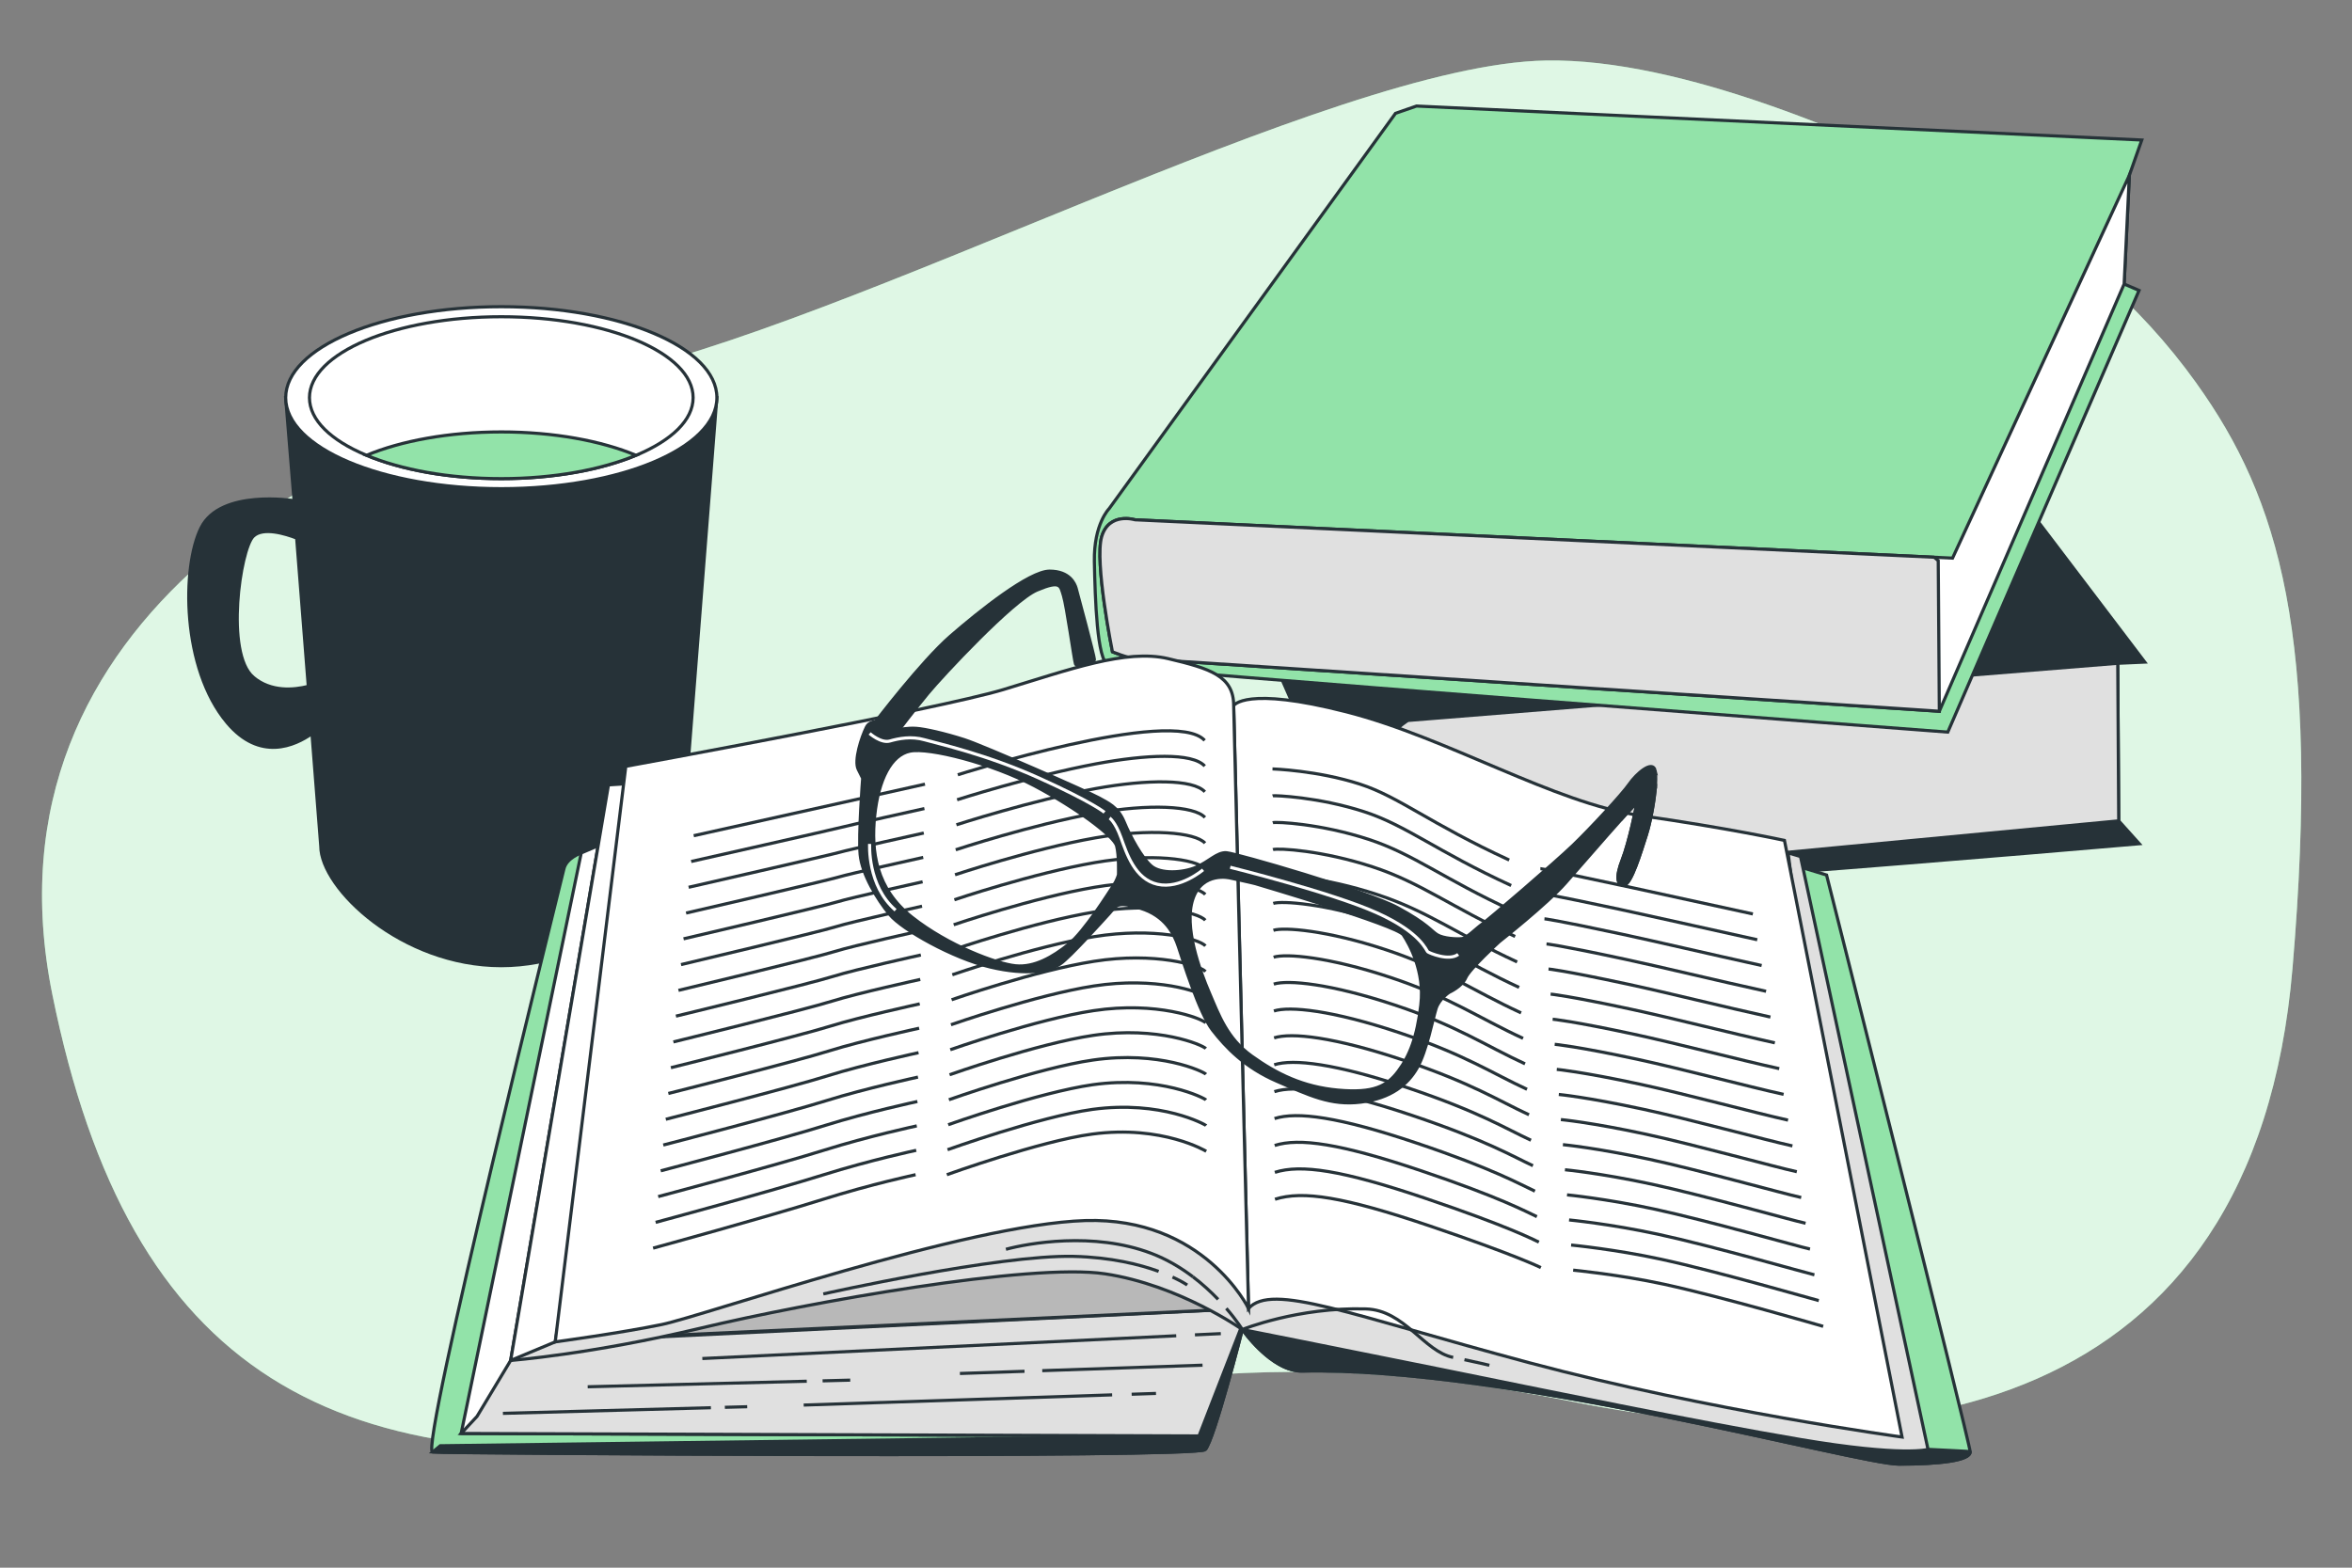 <?xml version="1.0" encoding="UTF-8"?><svg xmlns="http://www.w3.org/2000/svg" viewBox="0 0 750 500"><rect x="0" y="0" width="750" height="500" fill="#808080" stroke="none"/><defs><style>.cls-1,.cls-2,.cls-3,.cls-4,.cls-5,.cls-6,.cls-7{stroke-miterlimit:10;}.cls-1,.cls-2,.cls-4,.cls-5,.cls-6,.cls-7{stroke:#263238;}.cls-1,.cls-8{fill:#fff;}.cls-2{fill:#263238;}.cls-3{stroke:#fff;}.cls-3,.cls-7{fill:none;}.cls-4,.cls-9{fill:#92e3a9;}.cls-8{opacity:.7;}.cls-5{fill:#e0e0e0;}.cls-6{fill:#b8b8b8;}</style></defs><g id="Background_Simple"><g><path class="cls-9" d="M700.43,122.26c-18.45-25.76-42.27-45.96-69.06-59.57-36.86-18.73-95.14-44.17-138.45-43.39-68.31,1.22-222.05,85.12-302.37,101.08C110.24,136.34-7.87,195.93,16.7,317.23c24.57,121.3,89.76,157.48,214.49,141.52,124.73-15.96,169.14-31.92,270.24-11.7,101.1,20.22,217.33,6.38,229.61-138.32,8.99-105.95-4.3-149.72-30.61-186.45Z"/><path class="cls-8" d="M700.43,122.26c-18.45-25.76-42.27-45.96-69.06-59.57-36.86-18.73-95.14-44.17-138.45-43.39-68.31,1.22-222.05,85.12-302.37,101.08C110.24,136.34-7.87,195.93,16.7,317.23c24.57,121.3,89.76,157.48,214.49,141.52,124.73-15.96,169.14-31.92,270.24-11.7,101.1,20.22,217.33,6.38,229.61-138.32,8.99-105.95-4.3-149.72-30.61-186.45Z"/></g></g><g id="Mug"><g><path class="cls-2" d="M91.09,126.84l2.69,32.86s-23.42-3.84-29.64,8.6c-6.22,12.44-6.22,44.91,8.29,62.19,10.45,12.45,21.62,7.32,27.05,3.48l2.81,35.91c0,13.41,25.76,38.11,57.54,38.11s57.54-24.69,57.54-38.11l11.21-143.04H91.09Zm-10.36,89.14c-8.98-7.6-4.15-40.77,0-44.91,3.08-3.08,10.33-.83,13.87,.54l3.71,47.3c-4.63,1.17-11.93,1.86-17.58-2.92Z"/><ellipse class="cls-1" cx="159.85" cy="126.84" rx="68.75" ry="29.02"/><ellipse class="cls-1" cx="159.85" cy="126.84" rx="61.17" ry="25.82"/><path class="cls-4" d="M116.86,145.21c11.05,4.61,26.23,7.45,42.98,7.45s31.93-2.85,42.98-7.45c-11.05-4.61-26.23-7.45-42.98-7.45s-31.93,2.85-42.98,7.45Z"/></g></g><g id="Books_2"><g><path class="cls-2" d="M403.01,203.25s32.7,77.66,40.57,81.77c7.87,4.11,238.58-15.92,238.58-15.92l-6.55-7.29-.31-50.26,8.62-.38-88.13-116.08-199.16,14.54s-10.68,7.41-12.11,13.8c-1.43,6.4-1.11,16.07-1.11,16.07l19.59,63.73Z"/><path class="cls-5" d="M675.3,211.55l-226.35,18.23s-10.65,6.12-12.31,20.24c-1.66,14.12,4.05,28.47,8.3,30.53,4.24,2.06,9.78,2.23,9.78,2.23l220.89-20.97-.31-50.26Z"/></g><g><path class="cls-4" d="M445,36.14l-91.29,126.05s-4.97,4.9-4.74,16.91c.24,12.01,.85,31.6,4.42,32.98,3.58,1.37,267.72,21.42,267.72,21.42l60.99-140.87-4.76-2.04,1.66-34.68,3.96-11.25-231.26-10.84-6.7,2.32Z"/><path class="cls-1" d="M361.92,165.78s-8.26-2.56-10.61,5.38c-2.34,7.94,3.42,36.72,3.42,36.72,0,0,4.93,2.05,7.2,2.12,2.27,.07,256.48,16.85,256.48,16.85l58.93-136.26,1.66-34.68-56.38,122.1-260.7-12.23Z"/><path class="cls-5" d="M616.79,177.73l-254.87-11.95s-8.26-2.56-10.61,5.38,3.42,36.72,3.42,36.72c0,0,4.93,2.05,7.2,2.12,2.27,.07,256.48,16.85,256.48,16.85l-.35-48.03-1.27-1.09Z"/></g></g><g id="Book_1"><g><path class="cls-4" d="M396.16,424.03s9.34,13.47,19.1,13.25c65.06-1.45,177.26,29.69,190.28,29.69s22.7-1.15,22.7-3.92-45.79-183.97-45.79-183.97l-9.08-2.76,31.19,176.86s-38.69-5.53-116.86-18.55c-78.17-13.03-74.96-24.03-84.43-22.06-9.47,1.97-7.11,11.45-7.11,11.45Z"/><path class="cls-2" d="M614.82,462.27c-13.42-.79-39.53-7.59-103.94-20.81-64.41-13.22-112.75-21.24-112.75-21.24l-1.36,4.65c2.23,2.93,10.2,12.6,18.49,12.42,65.06-1.45,177.26,29.69,190.28,29.69s22.7-1.16,22.7-3.92c0-.23-6.73-.4-13.42-.79Z"/><path class="cls-4" d="M185.34,272.04s-4.74,1.58-5.53,5.13c-.79,3.55-46.19,185.55-41.85,185.94s243.58,1.97,246.35-.79,11.84-38.29,11.84-38.29l-20.13,27.24-207.66-5.13,24.87-169.76-7.9-4.34Z"/><path class="cls-2" d="M384.31,462.33c2.76-2.76,11.84-38.29,11.84-38.29l-1.33,1.8-12.48,32.15-241.96,3.12-2.41,2.02c4.34,.39,243.58,1.97,246.35-.79Z"/><polygon class="cls-1" points="190.87 269.67 185.34 272.04 147.05 457.19 382.34 457.98 398.13 417.32 177.05 427.98 197.58 269.28 190.87 269.67"/><polygon class="cls-5" points="162.84 433.9 152.11 451.75 147.05 457.19 382.34 457.98 398.13 417.32 177.05 427.98 162.84 433.9"/><polygon class="cls-6" points="398.13 417.32 398.13 381 208.24 401.92 194.03 426.8 398.13 417.32"/><path class="cls-5" d="M199.55,249.54l-5.53,.79-31.19,183.57s25.66-1.97,60.4-10.26c34.74-8.29,105.41-20.92,129.09-17.37,23.69,3.55,43.82,17.77,43.82,17.77,0,0,29.56,5.87,62.72,12.58,33.16,6.71,82.51,16.98,115.28,22.5,32.77,5.53,40.66,3.16,40.66,3.16l-40.66-189.1-3.95-1.18,21.71,171.34s-136.94-37.85-155.1-37.85-28.03-19.34-64.35-26.45c-36.32-7.11-76.98,7.11-111.33,13.03-34.35,5.92-63.56,15.79-63.56,15.79l9.08-158.31h-7.11Z"/><polygon class="cls-1" points="177.05 427.98 162.84 433.9 194.03 250.33 206.66 249.54 177.05 427.98"/><g><path class="cls-1" d="M393.39,225.06s3.55-6.32,35.93,1.97c32.37,8.29,66.27,29.16,93.91,33.11,27.63,3.95,45.79,7.9,45.79,7.9l37.5,190.29s-61.19-8.29-118.83-23.69c-57.64-15.4-82.07-25.61-89.57-17.32l-4.74-192.26Z"/><g><g><path class="cls-7" d="M491.19,277.05s1.99,0,67.76,14.45"/><path class="cls-7" d="M491.84,285.05s1.84,.09,24.53,4.95c10.44,2.24,25.55,5.67,43.98,9.72"/><path class="cls-7" d="M492.49,293.05s2.7,.18,24.83,4.92c10.98,2.36,27.24,6.19,44.43,9.97"/><path class="cls-7" d="M493.15,301.06s3.57,.27,25.12,4.89c11.51,2.47,28.92,6.71,44.89,10.21"/><path class="cls-7" d="M493.8,309.06s4.43,.36,25.41,4.86c12.04,2.59,30.61,7.23,45.34,10.46"/><path class="cls-7" d="M494.46,317.06s5.29,.45,25.7,4.83c12.58,2.7,32.29,7.74,45.8,10.71"/><path class="cls-7" d="M495.11,325.07s6.15,.54,25.99,4.8c13.11,2.82,33.98,8.26,46.26,10.96"/><path class="cls-7" d="M495.76,333.07s7.01,.63,26.28,4.76c13.64,2.94,35.66,8.78,46.71,11.21"/><path class="cls-7" d="M496.42,341.07s7.87,.71,26.57,4.73c14.17,3.05,37.35,9.3,47.17,11.46"/><path class="cls-7" d="M497.07,349.07s8.74,.8,26.86,4.7c14.71,3.17,39.03,9.82,47.63,11.71"/><path class="cls-7" d="M497.73,357.08s9.6,.89,27.15,4.67c15.24,3.29,40.71,10.34,48.08,11.96"/><path class="cls-7" d="M498.38,365.08s10.46,.98,27.44,4.64c15.77,3.4,42.4,10.86,48.54,12.21"/><path class="cls-7" d="M499.03,373.08s11.32,1.07,27.73,4.61c16.3,3.52,44.08,11.38,49,12.46"/><path class="cls-7" d="M499.69,381.09s12.18,1.16,28.03,4.58c16.84,3.64,45.77,11.9,49.45,12.71"/><path class="cls-7" d="M500.34,389.09s13.04,1.25,28.32,4.55c17.37,3.75,47.45,12.41,49.91,12.95"/><path class="cls-7" d="M501,397.09s13.91,1.34,28.61,4.52c17.9,3.87,49.14,12.93,50.36,13.2"/><path class="cls-7" d="M501.65,405.1s14.77,1.43,28.9,4.48c18.44,3.99,50.82,13.45,50.82,13.45"/></g><g><path class="cls-7" d="M405.77,245.24s14.28,.46,27.85,4.84c12.51,4.04,22.2,12.51,47.63,24.22"/><path class="cls-7" d="M481.88,282.43c-23.84-10.97-33.43-19.17-46.88-23.54-14.44-4.69-28.63-5.25-29.19-5.07"/><path class="cls-7" d="M482.51,290.55c-22.25-10.24-31.74-18.16-46.12-22.86-15.31-4.99-29.42-5.65-30.53-5.3"/><path class="cls-7" d="M483.14,298.68c-20.66-9.51-30.05-17.16-45.36-22.18-16.18-5.3-30.2-6.05-31.86-5.53"/><path class="cls-7" d="M483.78,306.8c-19.07-8.78-28.36-16.15-44.6-21.49-17.04-5.61-30.98-6.46-33.2-5.75"/><path class="cls-7" d="M484.41,314.92c-17.48-8.05-26.67-15.14-43.85-20.81-17.91-5.91-31.76-6.86-34.54-5.98"/><path class="cls-7" d="M485.04,323.05c-15.89-7.32-24.98-14.13-43.09-20.13-18.78-6.22-32.55-7.27-35.88-6.21"/><path class="cls-7" d="M485.67,331.17c-14.3-6.58-23.29-13.12-42.33-19.45-19.65-6.53-33.33-7.67-37.21-6.43"/><path class="cls-7" d="M486.3,339.3c-12.72-5.85-21.6-12.11-41.58-18.77-20.51-6.83-34.11-8.07-38.55-6.66"/><path class="cls-7" d="M486.93,347.42c-11.13-5.12-19.91-11.1-40.82-18.09-21.38-7.14-34.89-8.48-39.89-6.89"/><path class="cls-7" d="M487.56,355.54c-9.54-4.39-18.22-10.09-40.06-17.41-22.25-7.44-35.67-8.88-41.22-7.11"/><path class="cls-7" d="M488.19,363.67c-7.95-3.66-16.52-9.08-39.31-16.73-23.11-7.75-36.46-9.28-42.56-7.34"/><path class="cls-7" d="M488.82,371.79c-6.36-2.93-14.83-8.07-38.55-16.05-23.98-8.06-37.24-9.69-43.9-7.57"/><path class="cls-7" d="M489.45,379.91c-4.77-2.19-13.14-7.06-37.79-15.36-24.85-8.36-38.02-10.09-45.24-7.8"/><path class="cls-7" d="M490.08,388.04c-3.18-1.46-11.45-6.05-37.04-14.68-25.71-8.67-38.8-10.5-46.57-8.02"/><path class="cls-7" d="M490.71,396.16c-1.59-.73-9.76-5.05-36.28-14-26.58-8.98-39.58-10.9-47.91-8.25"/><path class="cls-7" d="M491.34,404.29s-8.07-4.04-35.52-13.32c-27.45-9.28-40.37-11.3-49.25-8.48"/></g></g></g><g><path class="cls-1" d="M393.39,225.06l4.74,192.26s-14.21-29.21-52.11-28.03c-37.9,1.18-121.59,30.4-135.02,33.16-13.42,2.76-33.95,5.53-33.95,5.53l22.5-183.57s99.49-18.16,120.41-24.48c20.92-6.32,39.08-13.03,52.51-9.87,13.42,3.16,20.92,5.53,20.92,15Z"/><g><g><line class="cls-7" x1="221.21" y1="266.54" x2="294.95" y2="250.1"/><path class="cls-7" d="M220.4,274.76s46.82-10.56,47.91-10.9c1-.32,26.46-5.98,26.46-5.98"/><path class="cls-7" d="M219.59,282.99s46.12-10.52,48.3-11.2c2-.63,26.68-6.11,26.68-6.11"/><path class="cls-7" d="M218.78,291.21s45.43-10.48,48.7-11.5c3.01-.94,26.91-6.25,26.91-6.25"/><path class="cls-7" d="M217.97,299.43s44.73-10.44,49.09-11.81c4.01-1.26,27.14-6.38,27.14-6.38"/><path class="cls-7" d="M217.16,307.65s44.03-10.4,49.48-12.11c5.01-1.57,27.37-6.51,27.37-6.51"/><path class="cls-7" d="M216.35,315.87s43.34-10.36,49.88-12.41c6.01-1.89,27.6-6.64,27.6-6.64"/><path class="cls-7" d="M215.54,324.09s42.64-10.32,50.27-12.72c7.02-2.2,27.83-6.78,27.83-6.78"/><path class="cls-7" d="M214.73,332.31s41.94-10.28,50.66-13.02c8.02-2.52,28.06-6.91,28.06-6.91"/><path class="cls-7" d="M213.93,340.53s41.25-10.24,51.06-13.32c9.02-2.83,28.29-7.04,28.29-7.04"/><path class="cls-7" d="M213.12,348.75s40.55-10.2,51.45-13.63c10.02-3.15,28.52-7.18,28.52-7.18"/><path class="cls-7" d="M212.31,356.98s39.85-10.16,51.84-13.93c11.02-3.46,28.75-7.31,28.75-7.31"/><path class="cls-7" d="M211.5,365.2s39.16-10.12,52.24-14.23c12.03-3.78,28.98-7.44,28.98-7.44"/><path class="cls-7" d="M210.69,373.42s38.46-10.08,52.63-14.54c13.03-4.09,29.21-7.57,29.21-7.57"/><path class="cls-7" d="M209.88,381.64s37.77-10.04,53.02-14.84c14.03-4.41,29.44-7.71,29.44-7.71"/><path class="cls-7" d="M209.07,389.86s37.07-10,53.42-15.14c15.03-4.72,29.67-7.84,29.67-7.84"/><path class="cls-7" d="M208.26,398.08s36.37-9.96,53.81-15.45c16.03-5.04,29.89-7.97,29.89-7.97"/></g><g><path class="cls-7" d="M305.42,247.11s68.76-21.92,78.72-10.96"/><path class="cls-7" d="M305.2,255.08s23.33-7.52,44.33-11.47c16.02-2.98,30.69-3.62,34.64,.73"/><path class="cls-7" d="M304.98,263.06s23.76-7.73,44.47-11.57c16.44-2.98,31.07-3.01,34.75,1.05"/><path class="cls-7" d="M304.76,271.03s24.17-8,44.6-11.67c16.86-3.03,31.45-2.4,34.87,1.36"/><path class="cls-7" d="M304.54,279s24.59-8.23,44.73-11.77c17.29-3.04,31.83-1.8,34.99,1.68"/><path class="cls-7" d="M304.33,286.97s25.01-8.45,44.87-11.87c17.71-3.05,32.2-1.19,35.1,2"/><path class="cls-7" d="M304.11,294.94s25.43-8.67,45-11.97c18.14-3.06,32.58-.58,35.22,2.31"/><path class="cls-7" d="M303.89,302.92s25.86-8.89,45.13-12.06c18.57-3.06,32.96,.02,35.33,2.63"/><path class="cls-7" d="M303.67,310.89s26.28-9.1,45.27-12.16c18.99-3.07,33.34,.63,35.45,2.95"/><path class="cls-7" d="M303.45,318.86s26.7-9.31,45.4-12.26c19.42-3.07,33.72,1.24,35.56,3.26"/><path class="cls-7" d="M303.24,326.83s27.13-9.52,45.54-12.36c19.85-3.06,34.1,1.84,35.68,3.58"/><path class="cls-7" d="M303.02,334.8s27.55-9.73,45.67-12.46c20.28-3.06,34.48,2.45,35.79,3.9"/><path class="cls-7" d="M302.8,342.78s27.98-9.93,45.8-12.56c20.7-3.05,34.86,3.05,35.91,4.21"/><path class="cls-7" d="M302.58,350.75s28.4-10.13,45.94-12.66c21.13-3.04,35.24,3.66,36.03,4.53"/><path class="cls-7" d="M302.36,358.72s28.83-10.3,46.07-12.76c21.57-2.99,35.61,4.27,36.14,4.85"/><path class="cls-7" d="M302.15,366.69s29.25-10.52,46.2-12.86c21.99-2.99,35.99,4.87,36.26,5.16"/><path class="cls-7" d="M301.93,374.66s29.68-10.73,46.34-12.95c22.42-2.99,36.37,5.48,36.37,5.48"/></g></g></g><path class="cls-7" d="M466.98,433.66c4.89,1.02,7.94,1.79,7.94,1.79"/><path class="cls-7" d="M391.05,417.3c3.33,3.87,5.1,6.73,5.1,6.73,0,0,17.83-7.2,39.39-6.56,12.38,.36,18.47,13.61,27.84,15.46"/><path class="cls-7" d="M380.39,407.22c3.12,2.36,5.81,4.87,8.04,7.2"/><path class="cls-7" d="M320.77,398.45c6.98-1.9,27.9-5.71,46.29,1.27,5.04,1.91,9.5,4.6,13.33,7.5"/><path class="cls-7" d="M369.46,405.49c-6.06-2.21-15.11-4.49-27.09-4.78-23.95-.57-79.84,11.98-79.84,11.98"/><path class="cls-7" d="M378.58,409.84s-1.57-1.1-4.69-2.53"/><g><line class="cls-7" x1="375.07" y1="426.03" x2="223.96" y2="433.29"/><line class="cls-7" x1="389.29" y1="425.35" x2="381.04" y2="425.74"/><line class="cls-7" x1="262.31" y1="440.41" x2="271.12" y2="440.18"/><line class="cls-7" x1="187.4" y1="442.3" x2="257.26" y2="440.53"/><line class="cls-7" x1="360.86" y1="444.68" x2="368.62" y2="444.42"/><line class="cls-7" x1="256.28" y1="448.13" x2="354.64" y2="444.88"/><line class="cls-7" x1="326.7" y1="437.36" x2="306.09" y2="438.06"/><line class="cls-7" x1="383.46" y1="435.41" x2="332.35" y2="437.16"/><line class="cls-7" x1="231.14" y1="448.85" x2="238.27" y2="448.66"/><line class="cls-7" x1="160.37" y1="450.78" x2="226.69" y2="448.98"/></g></g></g><g id="Glasses"><g><path class="cls-2" d="M279.12,230.29s14.7-19.33,23.96-27.39c9.26-8.05,25.17-20.74,31.61-20.74s8.05,4.03,8.46,5.44c.4,1.41,5.84,21.75,5.84,22.75s-5.64,2.62-6.04,1.41c-.4-1.21-2.82-18.53-3.83-21.75-1.01-3.22-.81-5.03-8.46-1.81-7.65,3.22-30.2,27.39-34.84,33.02-4.63,5.64-9.06,11.48-9.06,11.48,0,0-5.44-2.42-7.65-2.42Z"/><path class="cls-1" d="M527.94,250c-.47-.68-1.1-1.47-1.55-1.58-.71-.18-5.43,7.84-6.59,9.83,1.34-1.46,2.16-2.31,2.16-2.17,0,.6-2.42,12.48-4.63,18.12-2.22,5.64-1.61,8.26,.6,8.05s5.24-10.27,7.05-15.91c1.34-4.16,2.67-11.38,2.96-16.34Z"/><path class="cls-2" d="M527.81,245.8c-.81-3.62-6.04,1.01-8.26,4.23-2.21,3.22-12.28,14.1-17.92,19.53-5.64,5.44-26.78,23.56-29,25.17-2.21,1.61-4.83,4.43-6.44,4.63-1.61,.2-5.84,0-7.85-1.21-2.01-1.21-3.02-3.42-12.69-8.66-9.67-5.24-51.55-17.32-54.57-17.52-3.02-.2-5.44,2.82-9.67,4.63-4.23,1.81-11.28,2.22-14.3-.4-3.02-2.62-6.65-9.26-8.66-14.1-2.01-4.83-5.24-6.04-8.05-7.65-2.82-1.61-36.65-16.51-42.89-18.53-6.24-2.01-12.48-3.42-15.3-3.62-2.82-.2-5.44,.4-5.44,.4,0,0-.4,.6-2.01-.6-1.61-1.21-6.85-3.42-8.46-.2-1.61,3.22-4.03,10.67-2.62,13.49l1.41,2.82s-1.41,18.12-.81,24.37c.6,6.24,5.44,14.3,9.46,19.13,4.03,4.83,20.14,13.89,32.02,16.71,11.88,2.82,19.13,1.21,22.35-1.01,3.22-2.22,13.09-13.29,15.51-15.91,2.42-2.62,2.21-4.23,10.07-1.81,7.85,2.42,10.67,8.05,12.08,12.28,1.41,4.23,6.64,21.14,10.87,26.58,4.23,5.44,10.27,11.88,20.54,16.31,10.27,4.43,17.12,7.85,26.78,6.65,9.67-1.21,14.9-5.64,17.92-10.87,3.02-5.24,5.03-15.71,6.04-18.93s4.23-5.24,4.23-5.24c0,0,4.03-1.81,5.24-4.63,1.21-2.82,10.67-11.48,10.67-11.48,0,0,15.3-12.08,21.14-18.73,5.84-6.64,22.75-26.18,22.75-25.57s-2.42,12.48-4.63,18.12c-2.22,5.64-1.61,8.26,.6,8.05s5.24-10.27,7.05-15.91c1.81-5.64,3.62-16.91,2.82-20.54Zm-171.16,33.23s-.4,1.61-1.61,3.42c-1.21,1.81-9.26,14.7-14.3,18.73-5.03,4.03-10.87,7.45-16.91,6.85-6.04-.6-21.55-6.44-33.02-15.51-11.48-9.06-13.09-20.94-11.88-32.42,1.21-11.48,5.24-19.33,11.28-20.54,6.04-1.21,25.98,3.83,39.67,11.07,13.69,7.25,25.37,16.11,26.18,19.13,.81,3.02,.6,9.26,.6,9.26Zm96.45,41.28c-1.21,10.47-3.62,16.51-7.25,21.34s-7.85,7.05-19.13,6.04-19.73-5.24-27.59-10.87c-7.85-5.64-10.47-13.09-13.49-20.14-3.02-7.05-8.26-21.14-5.24-30s11.88-6.65,11.88-6.65c0,0,7.45,1.61,8.05,1.81,.6,.2,45.11,13.29,47.12,16.31,2.01,3.02,6.85,11.68,5.64,22.15Z"/><path class="cls-3" d="M353.83,260.9s1.81,1.21,3.62,6.24,4.43,13.29,11.68,14.9c7.25,1.61,14.5-4.63,14.5-4.63"/><path class="cls-3" d="M392.29,276.61s32.42,8.05,46.72,14.5c14.3,6.44,15.71,12.08,16.31,12.48,.6,.4,6.65,3.02,9.67,.81"/><path class="cls-3" d="M277.31,233.92s3.62,3.22,6.44,2.42c2.82-.81,6.85-1.61,11.07-.4,4.23,1.21,19.73,4.63,36.65,12.28,16.91,7.65,20.74,10.87,20.74,10.87"/><path class="cls-3" d="M277.31,269.16s-.81,13.29,8.26,21.14"/></g></g></svg>